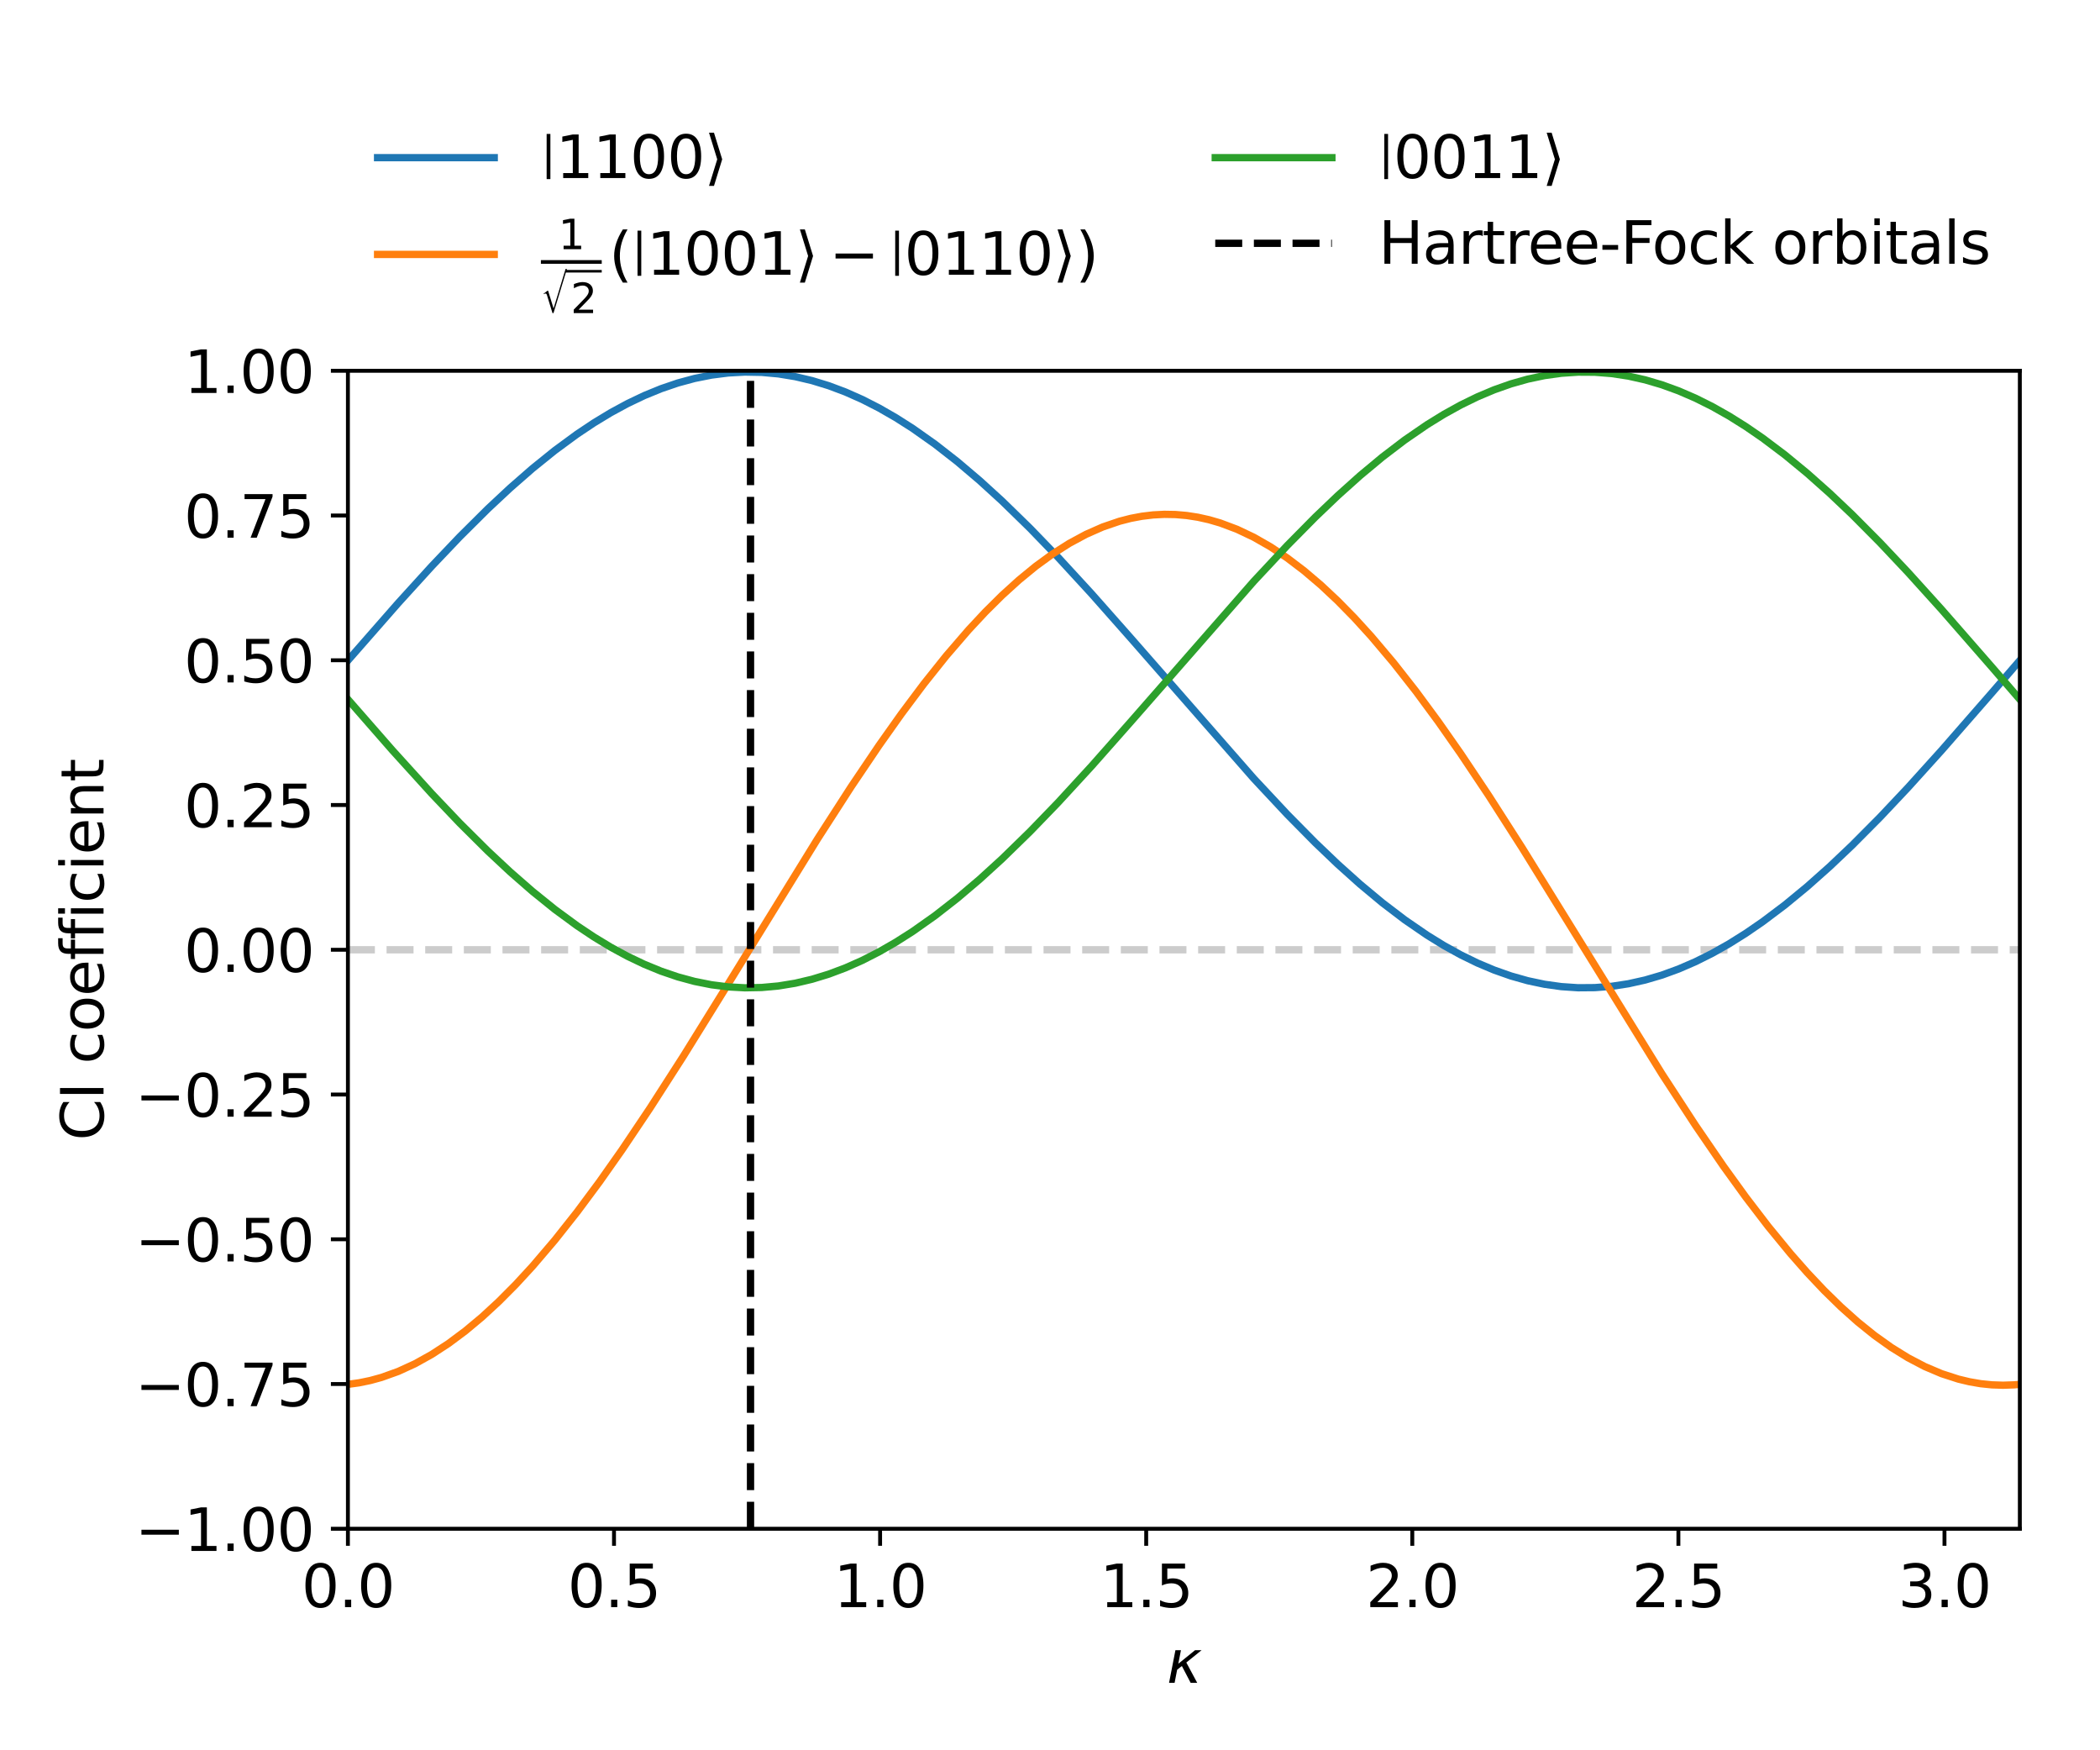 <?xml version="1.0" encoding="utf-8" standalone="no"?>
<!DOCTYPE svg PUBLIC "-//W3C//DTD SVG 1.1//EN"
  "http://www.w3.org/Graphics/SVG/1.1/DTD/svg11.dtd">
<svg xmlns:xlink="http://www.w3.org/1999/xlink" width="432pt" height="360pt" viewBox="0 0 432 360" xmlns="http://www.w3.org/2000/svg" version="1.1">
 <defs>
  <style type="text/css">*{stroke-linejoin: round; stroke-linecap: butt}</style>
 </defs>
 <g id="figure_1">
  <g id="patch_1">
   <path d="M 0 360
L 432 360
L 432 0
L 0 0
z
" style="fill: #ffffff"/>
  </g>
  <g id="axes_1">
   <g id="patch_2">
    <path d="M 71.57 314.44
L 415.51 314.44
L 415.51 76.26
L 71.57 76.26
z
" style="fill: #ffffff"/>
   </g>
   <g id="matplotlib.axis_1">
    <g id="xtick_1">
     <g id="line2d_1">
      <defs>
       <path id="mb49655efb7" d="M 0 0
L 0 3.5
" style="stroke: #000000; stroke-width: 0.8"/>
      </defs>
      <g>
       <use xlink:href="#mb49655efb7" x="71.57" y="314.44" style="stroke: #000000; stroke-width: 0.8"/>
      </g>
     </g>
     <g id="text_1">
      <!-- 0.0 -->
      <g transform="translate(62.028 330.558) scale(0.12 -0.12)">
       <defs>
        <path id="DejaVuSans-30" d="M 2034 4250
Q 1547 4250 1301 3770
Q 1056 3291 1056 2328
Q 1056 1369 1301 889
Q 1547 409 2034 409
Q 2525 409 2770 889
Q 3016 1369 3016 2328
Q 3016 3291 2770 3770
Q 2525 4250 2034 4250
z
M 2034 4750
Q 2819 4750 3233 4129
Q 3647 3509 3647 2328
Q 3647 1150 3233 529
Q 2819 -91 2034 -91
Q 1250 -91 836 529
Q 422 1150 422 2328
Q 422 3509 836 4129
Q 1250 4750 2034 4750
z
" transform="scale(0.016)"/>
        <path id="DejaVuSans-2e" d="M 684 794
L 1344 794
L 1344 0
L 684 0
L 684 794
z
" transform="scale(0.016)"/>
       </defs>
       <use xlink:href="#DejaVuSans-30"/>
       <use xlink:href="#DejaVuSans-2e" x="63.623"/>
       <use xlink:href="#DejaVuSans-30" x="95.41"/>
      </g>
     </g>
    </g>
    <g id="xtick_2">
     <g id="line2d_2">
      <g>
       <use xlink:href="#mb49655efb7" x="126.31" y="314.44" style="stroke: #000000; stroke-width: 0.8"/>
      </g>
     </g>
     <g id="text_2">
      <!-- 0.5 -->
      <g transform="translate(116.768 330.558) scale(0.12 -0.12)">
       <defs>
        <path id="DejaVuSans-35" d="M 691 4666
L 3169 4666
L 3169 4134
L 1269 4134
L 1269 2991
Q 1406 3038 1543 3061
Q 1681 3084 1819 3084
Q 2600 3084 3056 2656
Q 3513 2228 3513 1497
Q 3513 744 3044 326
Q 2575 -91 1722 -91
Q 1428 -91 1123 -41
Q 819 9 494 109
L 494 744
Q 775 591 1075 516
Q 1375 441 1709 441
Q 2250 441 2565 725
Q 2881 1009 2881 1497
Q 2881 1984 2565 2268
Q 2250 2553 1709 2553
Q 1456 2553 1204 2497
Q 953 2441 691 2322
L 691 4666
z
" transform="scale(0.016)"/>
       </defs>
       <use xlink:href="#DejaVuSans-30"/>
       <use xlink:href="#DejaVuSans-2e" x="63.623"/>
       <use xlink:href="#DejaVuSans-35" x="95.41"/>
      </g>
     </g>
    </g>
    <g id="xtick_3">
     <g id="line2d_3">
      <g>
       <use xlink:href="#mb49655efb7" x="181.05" y="314.44" style="stroke: #000000; stroke-width: 0.8"/>
      </g>
     </g>
     <g id="text_3">
      <!-- 1.0 -->
      <g transform="translate(171.508 330.558) scale(0.12 -0.12)">
       <defs>
        <path id="DejaVuSans-31" d="M 794 531
L 1825 531
L 1825 4091
L 703 3866
L 703 4441
L 1819 4666
L 2450 4666
L 2450 531
L 3481 531
L 3481 0
L 794 0
L 794 531
z
" transform="scale(0.016)"/>
       </defs>
       <use xlink:href="#DejaVuSans-31"/>
       <use xlink:href="#DejaVuSans-2e" x="63.623"/>
       <use xlink:href="#DejaVuSans-30" x="95.41"/>
      </g>
     </g>
    </g>
    <g id="xtick_4">
     <g id="line2d_4">
      <g>
       <use xlink:href="#mb49655efb7" x="235.789" y="314.44" style="stroke: #000000; stroke-width: 0.8"/>
      </g>
     </g>
     <g id="text_4">
      <!-- 1.5 -->
      <g transform="translate(226.248 330.558) scale(0.12 -0.12)">
       <use xlink:href="#DejaVuSans-31"/>
       <use xlink:href="#DejaVuSans-2e" x="63.623"/>
       <use xlink:href="#DejaVuSans-35" x="95.41"/>
      </g>
     </g>
    </g>
    <g id="xtick_5">
     <g id="line2d_5">
      <g>
       <use xlink:href="#mb49655efb7" x="290.529" y="314.44" style="stroke: #000000; stroke-width: 0.8"/>
      </g>
     </g>
     <g id="text_5">
      <!-- 2.0 -->
      <g transform="translate(280.987 330.558) scale(0.12 -0.12)">
       <defs>
        <path id="DejaVuSans-32" d="M 1228 531
L 3431 531
L 3431 0
L 469 0
L 469 531
Q 828 903 1448 1529
Q 2069 2156 2228 2338
Q 2531 2678 2651 2914
Q 2772 3150 2772 3378
Q 2772 3750 2511 3984
Q 2250 4219 1831 4219
Q 1534 4219 1204 4116
Q 875 4013 500 3803
L 500 4441
Q 881 4594 1212 4672
Q 1544 4750 1819 4750
Q 2544 4750 2975 4387
Q 3406 4025 3406 3419
Q 3406 3131 3298 2873
Q 3191 2616 2906 2266
Q 2828 2175 2409 1742
Q 1991 1309 1228 531
z
" transform="scale(0.016)"/>
       </defs>
       <use xlink:href="#DejaVuSans-32"/>
       <use xlink:href="#DejaVuSans-2e" x="63.623"/>
       <use xlink:href="#DejaVuSans-30" x="95.41"/>
      </g>
     </g>
    </g>
    <g id="xtick_6">
     <g id="line2d_6">
      <g>
       <use xlink:href="#mb49655efb7" x="345.269" y="314.44" style="stroke: #000000; stroke-width: 0.8"/>
      </g>
     </g>
     <g id="text_6">
      <!-- 2.5 -->
      <g transform="translate(335.727 330.558) scale(0.12 -0.12)">
       <use xlink:href="#DejaVuSans-32"/>
       <use xlink:href="#DejaVuSans-2e" x="63.623"/>
       <use xlink:href="#DejaVuSans-35" x="95.41"/>
      </g>
     </g>
    </g>
    <g id="xtick_7">
     <g id="line2d_7">
      <g>
       <use xlink:href="#mb49655efb7" x="400.009" y="314.44" style="stroke: #000000; stroke-width: 0.8"/>
      </g>
     </g>
     <g id="text_7">
      <!-- 3.0 -->
      <g transform="translate(390.467 330.558) scale(0.12 -0.12)">
       <defs>
        <path id="DejaVuSans-33" d="M 2597 2516
Q 3050 2419 3304 2112
Q 3559 1806 3559 1356
Q 3559 666 3084 287
Q 2609 -91 1734 -91
Q 1441 -91 1130 -33
Q 819 25 488 141
L 488 750
Q 750 597 1062 519
Q 1375 441 1716 441
Q 2309 441 2620 675
Q 2931 909 2931 1356
Q 2931 1769 2642 2001
Q 2353 2234 1838 2234
L 1294 2234
L 1294 2753
L 1863 2753
Q 2328 2753 2575 2939
Q 2822 3125 2822 3475
Q 2822 3834 2567 4026
Q 2313 4219 1838 4219
Q 1578 4219 1281 4162
Q 984 4106 628 3988
L 628 4550
Q 988 4650 1302 4700
Q 1616 4750 1894 4750
Q 2613 4750 3031 4423
Q 3450 4097 3450 3541
Q 3450 3153 3228 2886
Q 3006 2619 2597 2516
z
" transform="scale(0.016)"/>
       </defs>
       <use xlink:href="#DejaVuSans-33"/>
       <use xlink:href="#DejaVuSans-2e" x="63.623"/>
       <use xlink:href="#DejaVuSans-30" x="95.41"/>
      </g>
     </g>
    </g>
    <g id="text_8">
     <!-- $\kappa}$ -->
     <g transform="translate(240 346.172) scale(0.12 -0.12)">
      <defs>
       <path id="DejaVuSans-Oblique-3ba" d="M 938 3500
L 1531 3500
L 1247 2047
L 3041 3500
L 3741 3500
L 2106 2181
L 3275 0
L 2572 0
L 1628 1806
L 1122 1403
L 850 0
L 256 0
L 938 3500
z
" transform="scale(0.016)"/>
      </defs>
      <use xlink:href="#DejaVuSans-Oblique-3ba" transform="translate(0 0.312)"/>
     </g>
    </g>
   </g>
   <g id="matplotlib.axis_2">
    <g id="ytick_1">
     <g id="line2d_8">
      <defs>
       <path id="m6bc46732f0" d="M 0 0
L -3.5 0
" style="stroke: #000000; stroke-width: 0.8"/>
      </defs>
      <g>
       <use xlink:href="#m6bc46732f0" x="71.57" y="314.44" style="stroke: #000000; stroke-width: 0.8"/>
      </g>
     </g>
     <g id="text_9">
      <!-- −1.00 -->
      <g transform="translate(27.796 318.999) scale(0.12 -0.12)">
       <defs>
        <path id="DejaVuSans-2212" d="M 678 2272
L 4684 2272
L 4684 1741
L 678 1741
L 678 2272
z
" transform="scale(0.016)"/>
       </defs>
       <use xlink:href="#DejaVuSans-2212"/>
       <use xlink:href="#DejaVuSans-31" x="83.789"/>
       <use xlink:href="#DejaVuSans-2e" x="147.412"/>
       <use xlink:href="#DejaVuSans-30" x="179.199"/>
       <use xlink:href="#DejaVuSans-30" x="242.822"/>
      </g>
     </g>
    </g>
    <g id="ytick_2">
     <g id="line2d_9">
      <g>
       <use xlink:href="#m6bc46732f0" x="71.57" y="284.668" style="stroke: #000000; stroke-width: 0.8"/>
      </g>
     </g>
     <g id="text_10">
      <!-- −0.75 -->
      <g transform="translate(27.796 289.227) scale(0.12 -0.12)">
       <defs>
        <path id="DejaVuSans-37" d="M 525 4666
L 3525 4666
L 3525 4397
L 1831 0
L 1172 0
L 2766 4134
L 525 4134
L 525 4666
z
" transform="scale(0.016)"/>
       </defs>
       <use xlink:href="#DejaVuSans-2212"/>
       <use xlink:href="#DejaVuSans-30" x="83.789"/>
       <use xlink:href="#DejaVuSans-2e" x="147.412"/>
       <use xlink:href="#DejaVuSans-37" x="179.199"/>
       <use xlink:href="#DejaVuSans-35" x="242.822"/>
      </g>
     </g>
    </g>
    <g id="ytick_3">
     <g id="line2d_10">
      <g>
       <use xlink:href="#m6bc46732f0" x="71.57" y="254.895" style="stroke: #000000; stroke-width: 0.8"/>
      </g>
     </g>
     <g id="text_11">
      <!-- −0.50 -->
      <g transform="translate(27.796 259.454) scale(0.12 -0.12)">
       <use xlink:href="#DejaVuSans-2212"/>
       <use xlink:href="#DejaVuSans-30" x="83.789"/>
       <use xlink:href="#DejaVuSans-2e" x="147.412"/>
       <use xlink:href="#DejaVuSans-35" x="179.199"/>
       <use xlink:href="#DejaVuSans-30" x="242.822"/>
      </g>
     </g>
    </g>
    <g id="ytick_4">
     <g id="line2d_11">
      <g>
       <use xlink:href="#m6bc46732f0" x="71.57" y="225.123" style="stroke: #000000; stroke-width: 0.8"/>
      </g>
     </g>
     <g id="text_12">
      <!-- −0.25 -->
      <g transform="translate(27.796 229.682) scale(0.12 -0.12)">
       <use xlink:href="#DejaVuSans-2212"/>
       <use xlink:href="#DejaVuSans-30" x="83.789"/>
       <use xlink:href="#DejaVuSans-2e" x="147.412"/>
       <use xlink:href="#DejaVuSans-32" x="179.199"/>
       <use xlink:href="#DejaVuSans-35" x="242.822"/>
      </g>
     </g>
    </g>
    <g id="ytick_5">
     <g id="line2d_12">
      <g>
       <use xlink:href="#m6bc46732f0" x="71.57" y="195.35" style="stroke: #000000; stroke-width: 0.8"/>
      </g>
     </g>
     <g id="text_13">
      <!-- 0.00 -->
      <g transform="translate(37.851 199.909) scale(0.12 -0.12)">
       <use xlink:href="#DejaVuSans-30"/>
       <use xlink:href="#DejaVuSans-2e" x="63.623"/>
       <use xlink:href="#DejaVuSans-30" x="95.41"/>
       <use xlink:href="#DejaVuSans-30" x="159.033"/>
      </g>
     </g>
    </g>
    <g id="ytick_6">
     <g id="line2d_13">
      <g>
       <use xlink:href="#m6bc46732f0" x="71.57" y="165.577" style="stroke: #000000; stroke-width: 0.8"/>
      </g>
     </g>
     <g id="text_14">
      <!-- 0.25 -->
      <g transform="translate(37.851 170.137) scale(0.12 -0.12)">
       <use xlink:href="#DejaVuSans-30"/>
       <use xlink:href="#DejaVuSans-2e" x="63.623"/>
       <use xlink:href="#DejaVuSans-32" x="95.41"/>
       <use xlink:href="#DejaVuSans-35" x="159.033"/>
      </g>
     </g>
    </g>
    <g id="ytick_7">
     <g id="line2d_14">
      <g>
       <use xlink:href="#m6bc46732f0" x="71.57" y="135.805" style="stroke: #000000; stroke-width: 0.8"/>
      </g>
     </g>
     <g id="text_15">
      <!-- 0.50 -->
      <g transform="translate(37.851 140.364) scale(0.12 -0.12)">
       <use xlink:href="#DejaVuSans-30"/>
       <use xlink:href="#DejaVuSans-2e" x="63.623"/>
       <use xlink:href="#DejaVuSans-35" x="95.41"/>
       <use xlink:href="#DejaVuSans-30" x="159.033"/>
      </g>
     </g>
    </g>
    <g id="ytick_8">
     <g id="line2d_15">
      <g>
       <use xlink:href="#m6bc46732f0" x="71.57" y="106.032" style="stroke: #000000; stroke-width: 0.8"/>
      </g>
     </g>
     <g id="text_16">
      <!-- 0.75 -->
      <g transform="translate(37.851 110.592) scale(0.12 -0.12)">
       <use xlink:href="#DejaVuSans-30"/>
       <use xlink:href="#DejaVuSans-2e" x="63.623"/>
       <use xlink:href="#DejaVuSans-37" x="95.41"/>
       <use xlink:href="#DejaVuSans-35" x="159.033"/>
      </g>
     </g>
    </g>
    <g id="ytick_9">
     <g id="line2d_16">
      <g>
       <use xlink:href="#m6bc46732f0" x="71.57" y="76.26" style="stroke: #000000; stroke-width: 0.8"/>
      </g>
     </g>
     <g id="text_17">
      <!-- 1.00 -->
      <g transform="translate(37.851 80.819) scale(0.12 -0.12)">
       <use xlink:href="#DejaVuSans-31"/>
       <use xlink:href="#DejaVuSans-2e" x="63.623"/>
       <use xlink:href="#DejaVuSans-30" x="95.41"/>
       <use xlink:href="#DejaVuSans-30" x="159.033"/>
      </g>
     </g>
    </g>
    <g id="text_18">
     <!-- CI coefficient -->
     <g transform="translate(21.3 234.583) rotate(-90) scale(0.12 -0.12)">
      <defs>
       <path id="DejaVuSans-43" d="M 4122 4306
L 4122 3641
Q 3803 3938 3442 4084
Q 3081 4231 2675 4231
Q 1875 4231 1450 3742
Q 1025 3253 1025 2328
Q 1025 1406 1450 917
Q 1875 428 2675 428
Q 3081 428 3442 575
Q 3803 722 4122 1019
L 4122 359
Q 3791 134 3420 21
Q 3050 -91 2638 -91
Q 1578 -91 968 557
Q 359 1206 359 2328
Q 359 3453 968 4101
Q 1578 4750 2638 4750
Q 3056 4750 3426 4639
Q 3797 4528 4122 4306
z
" transform="scale(0.016)"/>
       <path id="DejaVuSans-49" d="M 628 4666
L 1259 4666
L 1259 0
L 628 0
L 628 4666
z
" transform="scale(0.016)"/>
       <path id="DejaVuSans-20" transform="scale(0.016)"/>
       <path id="DejaVuSans-63" d="M 3122 3366
L 3122 2828
Q 2878 2963 2633 3030
Q 2388 3097 2138 3097
Q 1578 3097 1268 2742
Q 959 2388 959 1747
Q 959 1106 1268 751
Q 1578 397 2138 397
Q 2388 397 2633 464
Q 2878 531 3122 666
L 3122 134
Q 2881 22 2623 -34
Q 2366 -91 2075 -91
Q 1284 -91 818 406
Q 353 903 353 1747
Q 353 2603 823 3093
Q 1294 3584 2113 3584
Q 2378 3584 2631 3529
Q 2884 3475 3122 3366
z
" transform="scale(0.016)"/>
       <path id="DejaVuSans-6f" d="M 1959 3097
Q 1497 3097 1228 2736
Q 959 2375 959 1747
Q 959 1119 1226 758
Q 1494 397 1959 397
Q 2419 397 2687 759
Q 2956 1122 2956 1747
Q 2956 2369 2687 2733
Q 2419 3097 1959 3097
z
M 1959 3584
Q 2709 3584 3137 3096
Q 3566 2609 3566 1747
Q 3566 888 3137 398
Q 2709 -91 1959 -91
Q 1206 -91 779 398
Q 353 888 353 1747
Q 353 2609 779 3096
Q 1206 3584 1959 3584
z
" transform="scale(0.016)"/>
       <path id="DejaVuSans-65" d="M 3597 1894
L 3597 1613
L 953 1613
Q 991 1019 1311 708
Q 1631 397 2203 397
Q 2534 397 2845 478
Q 3156 559 3463 722
L 3463 178
Q 3153 47 2828 -22
Q 2503 -91 2169 -91
Q 1331 -91 842 396
Q 353 884 353 1716
Q 353 2575 817 3079
Q 1281 3584 2069 3584
Q 2775 3584 3186 3129
Q 3597 2675 3597 1894
z
M 3022 2063
Q 3016 2534 2758 2815
Q 2500 3097 2075 3097
Q 1594 3097 1305 2825
Q 1016 2553 972 2059
L 3022 2063
z
" transform="scale(0.016)"/>
       <path id="DejaVuSans-66" d="M 2375 4863
L 2375 4384
L 1825 4384
Q 1516 4384 1395 4259
Q 1275 4134 1275 3809
L 1275 3500
L 2222 3500
L 2222 3053
L 1275 3053
L 1275 0
L 697 0
L 697 3053
L 147 3053
L 147 3500
L 697 3500
L 697 3744
Q 697 4328 969 4595
Q 1241 4863 1831 4863
L 2375 4863
z
" transform="scale(0.016)"/>
       <path id="DejaVuSans-69" d="M 603 3500
L 1178 3500
L 1178 0
L 603 0
L 603 3500
z
M 603 4863
L 1178 4863
L 1178 4134
L 603 4134
L 603 4863
z
" transform="scale(0.016)"/>
       <path id="DejaVuSans-6e" d="M 3513 2113
L 3513 0
L 2938 0
L 2938 2094
Q 2938 2591 2744 2837
Q 2550 3084 2163 3084
Q 1697 3084 1428 2787
Q 1159 2491 1159 1978
L 1159 0
L 581 0
L 581 3500
L 1159 3500
L 1159 2956
Q 1366 3272 1645 3428
Q 1925 3584 2291 3584
Q 2894 3584 3203 3211
Q 3513 2838 3513 2113
z
" transform="scale(0.016)"/>
       <path id="DejaVuSans-74" d="M 1172 4494
L 1172 3500
L 2356 3500
L 2356 3053
L 1172 3053
L 1172 1153
Q 1172 725 1289 603
Q 1406 481 1766 481
L 2356 481
L 2356 0
L 1766 0
Q 1100 0 847 248
Q 594 497 594 1153
L 594 3053
L 172 3053
L 172 3500
L 594 3500
L 594 4494
L 1172 4494
z
" transform="scale(0.016)"/>
      </defs>
      <use xlink:href="#DejaVuSans-43"/>
      <use xlink:href="#DejaVuSans-49" x="69.824"/>
      <use xlink:href="#DejaVuSans-20" x="99.316"/>
      <use xlink:href="#DejaVuSans-63" x="131.104"/>
      <use xlink:href="#DejaVuSans-6f" x="186.084"/>
      <use xlink:href="#DejaVuSans-65" x="247.266"/>
      <use xlink:href="#DejaVuSans-66" x="308.789"/>
      <use xlink:href="#DejaVuSans-66" x="343.994"/>
      <use xlink:href="#DejaVuSans-69" x="379.199"/>
      <use xlink:href="#DejaVuSans-63" x="406.982"/>
      <use xlink:href="#DejaVuSans-69" x="461.963"/>
      <use xlink:href="#DejaVuSans-65" x="489.746"/>
      <use xlink:href="#DejaVuSans-6e" x="551.27"/>
      <use xlink:href="#DejaVuSans-74" x="614.648"/>
     </g>
    </g>
   </g>
   <g id="line2d_17">
    <path d="M 71.57 195.35
L 415.51 195.35
" clip-path="url(#pd6d8506406)" style="fill: none; stroke-dasharray: 5.55,2.4; stroke-dashoffset: 0; stroke: #808080; stroke-opacity: 0.4; stroke-width: 1.5"/>
   </g>
   <g id="line2d_18">
    <path d="M 71.57 135.846
L 81.923 124.035
L 88.825 116.449
L 94.576 110.406
L 100.328 104.688
L 104.929 100.39
L 109.53 96.37
L 114.131 92.658
L 118.732 89.278
L 122.183 86.977
L 125.634 84.886
L 129.085 83.013
L 132.536 81.365
L 135.987 79.951
L 139.438 78.774
L 142.889 77.84
L 146.34 77.152
L 149.791 76.713
L 153.241 76.525
L 156.692 76.589
L 160.143 76.904
L 163.594 77.47
L 167.045 78.283
L 170.496 79.34
L 173.947 80.638
L 177.398 82.171
L 180.849 83.933
L 184.3 85.917
L 187.751 88.115
L 192.352 91.365
L 196.953 94.957
L 201.554 98.866
L 206.155 103.064
L 211.907 108.674
L 217.658 114.628
L 224.56 122.133
L 232.612 131.237
L 257.919 160.127
L 264.821 167.51
L 270.572 173.333
L 275.173 177.727
L 279.775 181.855
L 284.376 185.685
L 288.977 189.192
L 293.578 192.35
L 297.029 194.479
L 300.48 196.388
L 303.931 198.074
L 307.382 199.528
L 310.833 200.742
L 314.284 201.717
L 317.735 202.447
L 321.186 202.929
L 324.636 203.163
L 328.087 203.135
L 331.538 202.865
L 334.989 202.34
L 338.44 201.569
L 341.891 200.556
L 345.342 199.294
L 348.793 197.799
L 352.244 196.073
L 355.695 194.126
L 359.146 191.96
L 362.596 189.59
L 367.198 186.124
L 371.799 182.331
L 376.4 178.238
L 381.001 173.874
L 386.753 168.084
L 392.504 161.984
L 399.406 154.347
L 409.759 142.495
L 415.51 135.844
L 415.51 135.844
" clip-path="url(#pd6d8506406)" style="fill: none; stroke: #1f77b4; stroke-width: 1.5; stroke-linecap: square"/>
   </g>
   <g id="line2d_19">
    <path d="M 71.57 284.735
L 73.871 284.419
L 76.171 283.944
L 78.472 283.314
L 81.923 282.077
L 85.374 280.496
L 88.825 278.576
L 92.275 276.326
L 95.726 273.754
L 99.177 270.871
L 102.628 267.687
L 106.079 264.217
L 109.53 260.472
L 114.131 255.08
L 118.732 249.266
L 123.334 243.071
L 127.935 236.539
L 133.686 227.971
L 140.588 217.223
L 149.791 202.382
L 168.195 172.529
L 175.097 161.821
L 180.849 153.297
L 185.45 146.807
L 190.051 140.66
L 194.652 134.898
L 199.254 129.563
L 202.704 125.865
L 206.155 122.442
L 209.606 119.31
L 213.057 116.479
L 216.508 113.962
L 219.959 111.768
L 223.41 109.906
L 226.861 108.384
L 230.312 107.207
L 232.612 106.617
L 234.913 106.184
L 237.213 105.908
L 239.514 105.79
L 241.815 105.83
L 244.115 106.029
L 246.416 106.385
L 248.717 106.898
L 251.017 107.568
L 254.468 108.863
L 257.919 110.501
L 261.37 112.476
L 264.821 114.78
L 268.272 117.405
L 271.723 120.339
L 275.173 123.572
L 278.624 127.089
L 282.075 130.878
L 286.676 136.326
L 291.278 142.19
L 295.879 148.431
L 300.48 155
L 306.232 163.607
L 313.133 174.39
L 322.336 189.26
L 341.891 220.886
L 348.793 231.48
L 354.544 239.875
L 359.146 246.241
L 363.747 252.25
L 368.348 257.856
L 371.799 261.774
L 375.25 265.427
L 378.701 268.802
L 382.152 271.885
L 385.602 274.664
L 389.053 277.127
L 392.504 279.266
L 395.955 281.072
L 399.406 282.537
L 402.857 283.655
L 405.158 284.206
L 407.458 284.601
L 409.759 284.837
L 412.059 284.915
L 414.36 284.835
L 415.51 284.736
L 415.51 284.736
" clip-path="url(#pd6d8506406)" style="fill: none; stroke: #ff7f0e; stroke-width: 1.5; stroke-linecap: square"/>
   </g>
   <g id="line2d_20">
    <path d="M 71.57 143.852
L 80.772 154.371
L 88.825 163.249
L 94.576 169.292
L 100.328 175.01
L 104.929 179.309
L 109.53 183.328
L 114.131 187.041
L 118.732 190.42
L 122.183 192.721
L 125.634 194.813
L 129.085 196.686
L 132.536 198.333
L 135.987 199.748
L 139.438 200.924
L 142.889 201.859
L 146.34 202.546
L 149.791 202.985
L 153.241 203.173
L 156.692 203.109
L 160.143 202.794
L 163.594 202.229
L 167.045 201.416
L 170.496 200.358
L 173.947 199.061
L 177.398 197.528
L 180.849 195.766
L 184.3 193.782
L 187.751 191.584
L 192.352 188.335
L 196.953 184.743
L 201.554 180.834
L 206.155 176.636
L 211.907 171.026
L 217.658 165.073
L 224.56 157.567
L 232.612 148.463
L 257.919 119.572
L 264.821 112.188
L 270.572 106.365
L 275.173 101.97
L 279.775 97.843
L 284.376 94.012
L 288.977 90.504
L 293.578 87.345
L 297.029 85.219
L 300.48 83.309
L 303.931 81.624
L 307.382 80.17
L 310.833 78.953
L 314.284 77.979
L 317.735 77.249
L 321.186 76.769
L 324.636 76.54
L 328.087 76.561
L 331.538 76.834
L 334.989 77.358
L 338.44 78.13
L 341.891 79.147
L 345.342 80.405
L 348.793 81.899
L 352.244 83.623
L 355.695 85.572
L 359.146 87.735
L 362.596 90.106
L 367.198 93.573
L 371.799 97.366
L 376.4 101.46
L 381.001 105.824
L 386.753 111.614
L 392.504 117.715
L 399.406 125.352
L 409.759 137.204
L 415.51 143.856
L 415.51 143.856
" clip-path="url(#pd6d8506406)" style="fill: none; stroke: #2ca02c; stroke-width: 1.5; stroke-linecap: square"/>
   </g>
   <g id="line2d_21">
    <path d="M 154.392 314.44
L 154.392 76.26
" clip-path="url(#pd6d8506406)" style="fill: none; stroke-dasharray: 5.55,2.4; stroke-dashoffset: 0; stroke: #000000; stroke-width: 1.5"/>
   </g>
   <g id="patch_3">
    <path d="M 71.57 314.44
L 71.57 76.26
" style="fill: none; stroke: #000000; stroke-width: 0.8; stroke-linejoin: miter; stroke-linecap: square"/>
   </g>
   <g id="patch_4">
    <path d="M 415.51 314.44
L 415.51 76.26
" style="fill: none; stroke: #000000; stroke-width: 0.8; stroke-linejoin: miter; stroke-linecap: square"/>
   </g>
   <g id="patch_5">
    <path d="M 71.57 314.44
L 415.51 314.44
" style="fill: none; stroke: #000000; stroke-width: 0.8; stroke-linejoin: miter; stroke-linecap: square"/>
   </g>
   <g id="patch_6">
    <path d="M 71.57 76.26
L 415.51 76.26
" style="fill: none; stroke: #000000; stroke-width: 0.8; stroke-linejoin: miter; stroke-linecap: square"/>
   </g>
   <g id="legend_1">
    <g id="line2d_22">
     <path d="M 77.672 32.433
L 89.672 32.433
L 101.672 32.433
" style="fill: none; stroke: #1f77b4; stroke-width: 1.5; stroke-linecap: square"/>
    </g>
    <g id="text_19">
     <!-- $\left|1100\right&gt;$ -->
     <g transform="translate(111.272 36.633) scale(0.12 -0.12)">
      <defs>
       <path id="DejaVuSans-7c" d="M 1344 4891
L 1344 -1509
L 813 -1509
L 813 4891
L 1344 4891
z
" transform="scale(0.016)"/>
       <path id="DejaVuSans-27e9" d="M 1925 2006
L 1044 -844
L 513 -844
L 1394 2006
L 513 4856
L 1044 4856
L 1925 2006
z
" transform="scale(0.016)"/>
      </defs>
      <use xlink:href="#DejaVuSans-7c" transform="translate(0 16.547) scale(0.756)"/>
      <use xlink:href="#DejaVuSans-31" transform="translate(25.484 0.125)"/>
      <use xlink:href="#DejaVuSans-31" transform="translate(89.107 0.125)"/>
      <use xlink:href="#DejaVuSans-30" transform="translate(152.73 0.125)"/>
      <use xlink:href="#DejaVuSans-30" transform="translate(216.354 0.125)"/>
      <use xlink:href="#DejaVuSans-27e9" transform="translate(279.977 0.125)"/>
     </g>
    </g>
    <g id="line2d_23">
     <path d="M 77.672 52.329
L 89.672 52.329
L 101.672 52.329
" style="fill: none; stroke: #ff7f0e; stroke-width: 1.5; stroke-linecap: square"/>
    </g>
    <g id="text_20">
     <!-- $\frac{1}{\sqrt{2}}\left(\left|1001\right&gt; - \left|0110\right&gt;\right)$ -->
     <g transform="translate(111.272 56.529) scale(0.12 -0.12)">
      <defs>
       <path id="STIXSizeOneSym-Regular-221a" d="M 6970 9933
L 3373 -1888
L 3104 -1888
L 1626 2918
Q 1555 3149 1465 3251
Q 1376 3354 1229 3354
Q 1011 3354 794 3181
L 717 3309
L 1766 4115
L 1926 4115
L 3379 -602
L 3405 -602
L 6605 9933
L 6970 9933
z
" transform="scale(0.016)"/>
       <path id="DejaVuSans-28" d="M 1984 4856
Q 1566 4138 1362 3434
Q 1159 2731 1159 2009
Q 1159 1288 1364 580
Q 1569 -128 1984 -844
L 1484 -844
Q 1016 -109 783 600
Q 550 1309 550 2009
Q 550 2706 781 3412
Q 1013 4119 1484 4856
L 1984 4856
z
" transform="scale(0.016)"/>
       <path id="DejaVuSans-29" d="M 513 4856
L 1013 4856
Q 1481 4119 1714 3412
Q 1947 2706 1947 2009
Q 1947 1309 1714 600
Q 1481 -109 1013 -844
L 513 -844
Q 928 -128 1133 580
Q 1338 1288 1338 2009
Q 1338 2731 1133 3434
Q 928 4138 513 4856
z
" transform="scale(0.016)"/>
      </defs>
      <use xlink:href="#DejaVuSans-31" transform="translate(30 43.966) scale(0.7)"/>
      <use xlink:href="#STIXSizeOneSym-Regular-221a" transform="translate(0 -53.511) scale(0.4)"/>
      <use xlink:href="#DejaVuSans-32" transform="translate(50.994 -65.612) scale(0.7)"/>
      <use xlink:href="#DejaVuSans-28" transform="translate(116.78 0.169)"/>
      <use xlink:href="#DejaVuSans-7c" transform="translate(155.793 16.591) scale(0.756)"/>
      <use xlink:href="#DejaVuSans-31" transform="translate(181.278 0.169)"/>
      <use xlink:href="#DejaVuSans-30" transform="translate(244.901 0.169)"/>
      <use xlink:href="#DejaVuSans-30" transform="translate(308.524 0.169)"/>
      <use xlink:href="#DejaVuSans-31" transform="translate(372.147 0.169)"/>
      <use xlink:href="#DejaVuSans-27e9" transform="translate(435.77 0.169)"/>
      <use xlink:href="#DejaVuSans-2212" transform="translate(494.266 0.169)"/>
      <use xlink:href="#DejaVuSans-7c" transform="translate(597.538 16.591) scale(0.756)"/>
      <use xlink:href="#DejaVuSans-30" transform="translate(623.022 0.169)"/>
      <use xlink:href="#DejaVuSans-31" transform="translate(686.645 0.169)"/>
      <use xlink:href="#DejaVuSans-31" transform="translate(750.268 0.169)"/>
      <use xlink:href="#DejaVuSans-30" transform="translate(813.891 0.169)"/>
      <use xlink:href="#DejaVuSans-27e9" transform="translate(877.514 0.169)"/>
      <use xlink:href="#DejaVuSans-29" transform="translate(916.528 0.169)"/>
      <path d="M 0 18.966
L 0 25.216
L 104.28 25.216
L 104.28 18.966
L 0 18.966
z
"/>
      <path d="M 42.244 3.966
L 42.244 8.341
L 104.28 8.341
L 104.28 3.966
L 42.244 3.966
z
"/>
     </g>
    </g>
    <g id="line2d_24">
     <path d="M 249.992 32.433
L 261.992 32.433
L 273.992 32.433
" style="fill: none; stroke: #2ca02c; stroke-width: 1.5; stroke-linecap: square"/>
    </g>
    <g id="text_21">
     <!-- $\left|0011\right&gt;$ -->
     <g transform="translate(283.592 36.633) scale(0.12 -0.12)">
      <use xlink:href="#DejaVuSans-7c" transform="translate(0 16.547) scale(0.756)"/>
      <use xlink:href="#DejaVuSans-30" transform="translate(25.484 0.125)"/>
      <use xlink:href="#DejaVuSans-30" transform="translate(89.107 0.125)"/>
      <use xlink:href="#DejaVuSans-31" transform="translate(152.73 0.125)"/>
      <use xlink:href="#DejaVuSans-31" transform="translate(216.354 0.125)"/>
      <use xlink:href="#DejaVuSans-27e9" transform="translate(279.977 0.125)"/>
     </g>
    </g>
    <g id="line2d_25">
     <path d="M 249.992 50.047
L 261.992 50.047
L 273.992 50.047
" style="fill: none; stroke-dasharray: 5.55,2.4; stroke-dashoffset: 0; stroke: #000000; stroke-width: 1.5"/>
    </g>
    <g id="text_22">
     <!-- Hartree-Fock orbitals -->
     <g transform="translate(283.592 54.247) scale(0.12 -0.12)">
      <defs>
       <path id="DejaVuSans-48" d="M 628 4666
L 1259 4666
L 1259 2753
L 3553 2753
L 3553 4666
L 4184 4666
L 4184 0
L 3553 0
L 3553 2222
L 1259 2222
L 1259 0
L 628 0
L 628 4666
z
" transform="scale(0.016)"/>
       <path id="DejaVuSans-61" d="M 2194 1759
Q 1497 1759 1228 1600
Q 959 1441 959 1056
Q 959 750 1161 570
Q 1363 391 1709 391
Q 2188 391 2477 730
Q 2766 1069 2766 1631
L 2766 1759
L 2194 1759
z
M 3341 1997
L 3341 0
L 2766 0
L 2766 531
Q 2569 213 2275 61
Q 1981 -91 1556 -91
Q 1019 -91 701 211
Q 384 513 384 1019
Q 384 1609 779 1909
Q 1175 2209 1959 2209
L 2766 2209
L 2766 2266
Q 2766 2663 2505 2880
Q 2244 3097 1772 3097
Q 1472 3097 1187 3025
Q 903 2953 641 2809
L 641 3341
Q 956 3463 1253 3523
Q 1550 3584 1831 3584
Q 2591 3584 2966 3190
Q 3341 2797 3341 1997
z
" transform="scale(0.016)"/>
       <path id="DejaVuSans-72" d="M 2631 2963
Q 2534 3019 2420 3045
Q 2306 3072 2169 3072
Q 1681 3072 1420 2755
Q 1159 2438 1159 1844
L 1159 0
L 581 0
L 581 3500
L 1159 3500
L 1159 2956
Q 1341 3275 1631 3429
Q 1922 3584 2338 3584
Q 2397 3584 2469 3576
Q 2541 3569 2628 3553
L 2631 2963
z
" transform="scale(0.016)"/>
       <path id="DejaVuSans-2d" d="M 313 2009
L 1997 2009
L 1997 1497
L 313 1497
L 313 2009
z
" transform="scale(0.016)"/>
       <path id="DejaVuSans-46" d="M 628 4666
L 3309 4666
L 3309 4134
L 1259 4134
L 1259 2759
L 3109 2759
L 3109 2228
L 1259 2228
L 1259 0
L 628 0
L 628 4666
z
" transform="scale(0.016)"/>
       <path id="DejaVuSans-6b" d="M 581 4863
L 1159 4863
L 1159 1991
L 2875 3500
L 3609 3500
L 1753 1863
L 3688 0
L 2938 0
L 1159 1709
L 1159 0
L 581 0
L 581 4863
z
" transform="scale(0.016)"/>
       <path id="DejaVuSans-62" d="M 3116 1747
Q 3116 2381 2855 2742
Q 2594 3103 2138 3103
Q 1681 3103 1420 2742
Q 1159 2381 1159 1747
Q 1159 1113 1420 752
Q 1681 391 2138 391
Q 2594 391 2855 752
Q 3116 1113 3116 1747
z
M 1159 2969
Q 1341 3281 1617 3432
Q 1894 3584 2278 3584
Q 2916 3584 3314 3078
Q 3713 2572 3713 1747
Q 3713 922 3314 415
Q 2916 -91 2278 -91
Q 1894 -91 1617 61
Q 1341 213 1159 525
L 1159 0
L 581 0
L 581 4863
L 1159 4863
L 1159 2969
z
" transform="scale(0.016)"/>
       <path id="DejaVuSans-6c" d="M 603 4863
L 1178 4863
L 1178 0
L 603 0
L 603 4863
z
" transform="scale(0.016)"/>
       <path id="DejaVuSans-73" d="M 2834 3397
L 2834 2853
Q 2591 2978 2328 3040
Q 2066 3103 1784 3103
Q 1356 3103 1142 2972
Q 928 2841 928 2578
Q 928 2378 1081 2264
Q 1234 2150 1697 2047
L 1894 2003
Q 2506 1872 2764 1633
Q 3022 1394 3022 966
Q 3022 478 2636 193
Q 2250 -91 1575 -91
Q 1294 -91 989 -36
Q 684 19 347 128
L 347 722
Q 666 556 975 473
Q 1284 391 1588 391
Q 1994 391 2212 530
Q 2431 669 2431 922
Q 2431 1156 2273 1281
Q 2116 1406 1581 1522
L 1381 1569
Q 847 1681 609 1914
Q 372 2147 372 2553
Q 372 3047 722 3315
Q 1072 3584 1716 3584
Q 2034 3584 2315 3537
Q 2597 3491 2834 3397
z
" transform="scale(0.016)"/>
      </defs>
      <use xlink:href="#DejaVuSans-48"/>
      <use xlink:href="#DejaVuSans-61" x="75.195"/>
      <use xlink:href="#DejaVuSans-72" x="136.475"/>
      <use xlink:href="#DejaVuSans-74" x="177.588"/>
      <use xlink:href="#DejaVuSans-72" x="216.797"/>
      <use xlink:href="#DejaVuSans-65" x="255.66"/>
      <use xlink:href="#DejaVuSans-65" x="317.184"/>
      <use xlink:href="#DejaVuSans-2d" x="378.707"/>
      <use xlink:href="#DejaVuSans-46" x="414.791"/>
      <use xlink:href="#DejaVuSans-6f" x="468.686"/>
      <use xlink:href="#DejaVuSans-63" x="529.867"/>
      <use xlink:href="#DejaVuSans-6b" x="584.848"/>
      <use xlink:href="#DejaVuSans-20" x="642.758"/>
      <use xlink:href="#DejaVuSans-6f" x="674.545"/>
      <use xlink:href="#DejaVuSans-72" x="735.727"/>
      <use xlink:href="#DejaVuSans-62" x="776.84"/>
      <use xlink:href="#DejaVuSans-69" x="840.316"/>
      <use xlink:href="#DejaVuSans-74" x="868.1"/>
      <use xlink:href="#DejaVuSans-61" x="907.309"/>
      <use xlink:href="#DejaVuSans-6c" x="968.588"/>
      <use xlink:href="#DejaVuSans-73" x="996.371"/>
     </g>
    </g>
   </g>
  </g>
 </g>
 <defs>
  <clipPath id="pd6d8506406">
   <rect x="71.57" y="76.26" width="343.94" height="238.18"/>
  </clipPath>
 </defs>
</svg>
